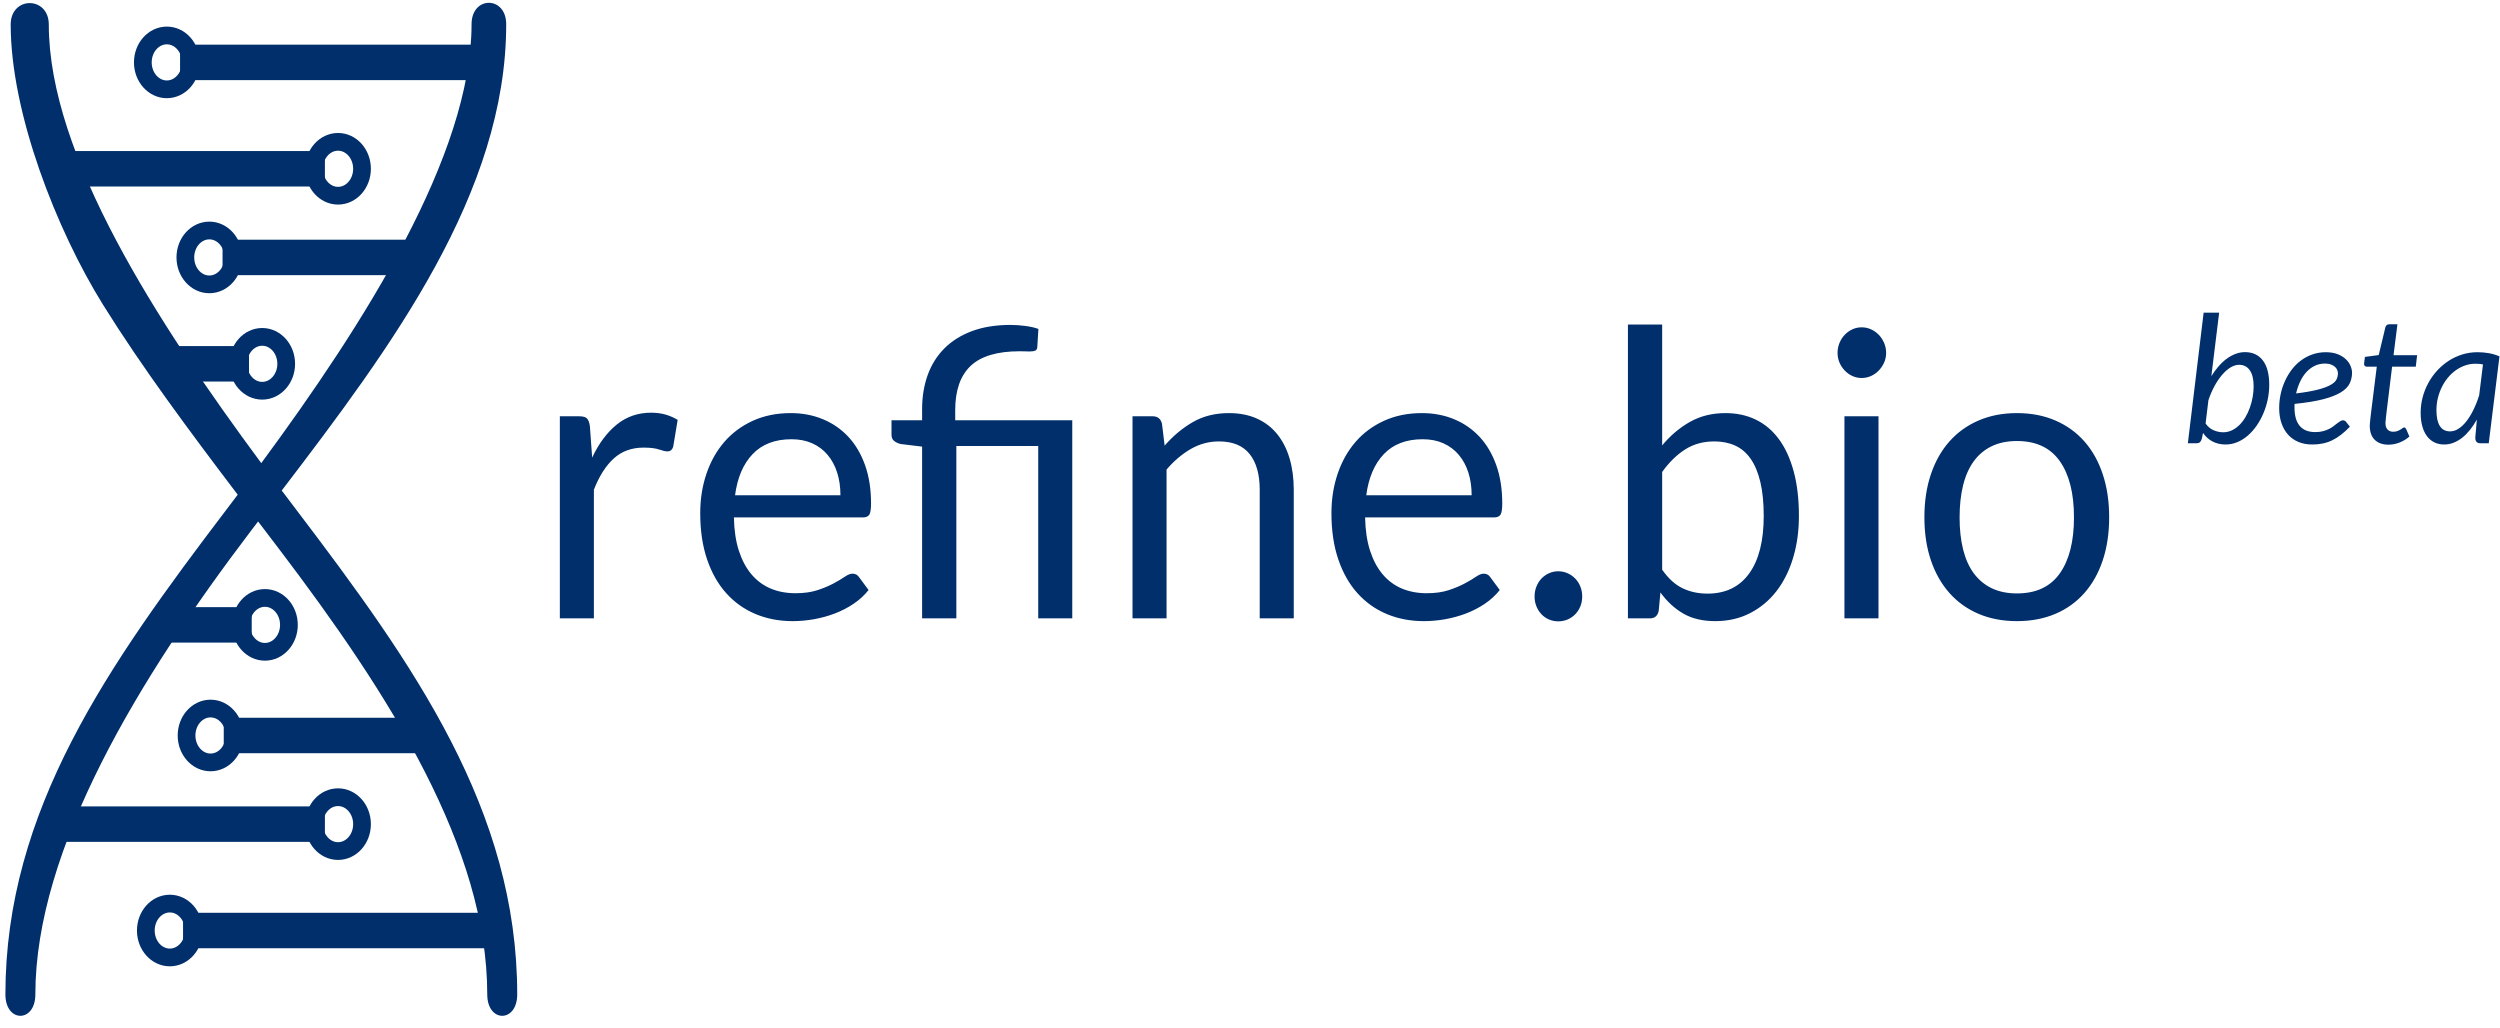 <?xml version="1.0" encoding="UTF-8"?>
<svg width="141px" height="58px" viewBox="0 0 141 58" version="1.1" xmlns="http://www.w3.org/2000/svg" xmlns:xlink="http://www.w3.org/1999/xlink">
    <!-- Generator: Sketch 51.3 (57544) - http://www.bohemiancoding.com/sketch -->
    <title>Logo</title>
    <desc>Created with Sketch.</desc>
    <defs></defs>
    <g id="Scratchpad" stroke="none" stroke-width="1" fill="none" fill-rule="evenodd">
        <g id="square-ccdl" transform="translate(-15, -296)">
            <g id="Logo" transform="translate(14, 296)">
                <path d="M32.575,34.875 L32.575,23.479 L33.675,23.479 C33.884,23.479 34.028,23.52 34.107,23.602 C34.186,23.685 34.24,23.827 34.269,24.03 L34.398,25.808 C34.772,25.012 35.234,24.392 35.784,23.946 C36.335,23.499 36.98,23.276 37.721,23.276 C38.023,23.276 38.296,23.312 38.541,23.383 C38.785,23.454 39.012,23.554 39.22,23.681 L38.972,25.177 C38.922,25.365 38.81,25.459 38.638,25.459 C38.537,25.459 38.383,25.423 38.174,25.352 C37.965,25.281 37.674,25.245 37.3,25.245 C36.631,25.245 36.072,25.447 35.623,25.852 C35.173,26.258 34.797,26.846 34.495,27.619 L34.495,34.875 L32.575,34.875 Z M45.596,23.299 C46.25,23.299 46.855,23.413 47.408,23.642 C47.962,23.871 48.44,24.201 48.843,24.632 C49.246,25.063 49.561,25.596 49.787,26.229 C50.014,26.863 50.127,27.585 50.127,28.395 C50.127,28.71 50.095,28.92 50.03,29.025 C49.965,29.13 49.843,29.183 49.663,29.183 L42.392,29.183 C42.406,29.903 42.5,30.529 42.672,31.061 C42.845,31.594 43.082,32.038 43.384,32.394 C43.687,32.751 44.046,33.017 44.463,33.193 C44.88,33.369 45.348,33.458 45.866,33.458 C46.348,33.458 46.763,33.399 47.112,33.283 C47.461,33.167 47.761,33.041 48.012,32.906 C48.264,32.771 48.475,32.646 48.644,32.529 C48.813,32.413 48.958,32.355 49.08,32.355 C49.239,32.355 49.361,32.419 49.447,32.546 L49.987,33.278 C49.749,33.578 49.465,33.838 49.134,34.059 C48.804,34.281 48.449,34.462 48.072,34.605 C47.694,34.748 47.304,34.854 46.901,34.926 C46.499,34.997 46.099,35.032 45.704,35.032 C44.949,35.032 44.253,34.899 43.616,34.633 C42.98,34.367 42.43,33.977 41.966,33.463 C41.502,32.949 41.141,32.314 40.882,31.556 C40.623,30.799 40.493,29.929 40.493,28.946 C40.493,28.151 40.61,27.409 40.844,26.719 C41.078,26.029 41.414,25.431 41.853,24.924 C42.291,24.418 42.827,24.021 43.46,23.732 C44.093,23.443 44.805,23.299 45.596,23.299 Z M45.639,24.773 C44.711,24.773 43.981,25.052 43.449,25.611 C42.917,26.169 42.586,26.944 42.457,27.934 L48.401,27.934 C48.401,27.469 48.34,27.043 48.217,26.657 C48.095,26.271 47.915,25.937 47.678,25.656 C47.441,25.374 47.151,25.157 46.81,25.003 C46.468,24.849 46.078,24.773 45.639,24.773 Z M53.007,34.875 L53.007,25.189 L51.799,25.043 C51.648,25.005 51.524,24.947 51.427,24.868 C51.33,24.789 51.281,24.675 51.281,24.525 L51.281,23.704 L53.007,23.704 L53.007,23.074 C53.007,22.376 53.112,21.737 53.32,21.156 C53.529,20.574 53.842,20.074 54.259,19.654 C54.676,19.234 55.195,18.908 55.818,18.675 C56.44,18.442 57.164,18.326 57.991,18.326 C58.265,18.326 58.543,18.345 58.827,18.383 C59.111,18.42 59.358,18.476 59.566,18.551 L59.502,19.598 C59.487,19.695 59.444,19.757 59.372,19.783 C59.3,19.809 59.196,19.823 59.059,19.823 C58.98,19.823 58.897,19.821 58.811,19.817 C58.725,19.813 58.628,19.811 58.52,19.811 C57.247,19.811 56.321,20.087 55.742,20.638 C55.163,21.189 54.874,22.02 54.874,23.13 L54.874,23.704 L61.476,23.704 L61.476,34.875 L59.556,34.875 L59.556,25.155 L54.938,25.155 L54.938,34.875 L53.007,34.875 Z M64.874,34.875 L64.874,23.479 L66.017,23.479 C66.291,23.479 66.463,23.617 66.535,23.895 L66.686,25.133 C67.161,24.585 67.691,24.143 68.278,23.805 C68.864,23.467 69.541,23.299 70.311,23.299 C70.908,23.299 71.435,23.402 71.891,23.608 C72.348,23.814 72.729,24.107 73.035,24.486 C73.341,24.864 73.573,25.32 73.731,25.852 C73.889,26.385 73.968,26.974 73.968,27.619 L73.968,34.875 L72.048,34.875 L72.048,27.619 C72.048,26.756 71.859,26.087 71.482,25.611 C71.104,25.134 70.527,24.896 69.75,24.896 C69.182,24.896 68.651,25.039 68.159,25.324 C67.666,25.609 67.211,25.995 66.794,26.483 L66.794,34.875 L64.874,34.875 Z M81.196,23.299 C81.85,23.299 82.455,23.413 83.008,23.642 C83.562,23.871 84.04,24.201 84.443,24.632 C84.846,25.063 85.161,25.596 85.387,26.229 C85.614,26.863 85.727,27.585 85.727,28.395 C85.727,28.71 85.695,28.92 85.63,29.025 C85.565,29.13 85.443,29.183 85.263,29.183 L77.992,29.183 C78.006,29.903 78.1,30.529 78.272,31.061 C78.445,31.594 78.682,32.038 78.984,32.394 C79.287,32.751 79.646,33.017 80.063,33.193 C80.48,33.369 80.948,33.458 81.466,33.458 C81.948,33.458 82.363,33.399 82.712,33.283 C83.061,33.167 83.361,33.041 83.612,32.906 C83.864,32.771 84.075,32.646 84.244,32.529 C84.413,32.413 84.558,32.355 84.68,32.355 C84.839,32.355 84.961,32.419 85.047,32.546 L85.587,33.278 C85.349,33.578 85.065,33.838 84.734,34.059 C84.404,34.281 84.049,34.462 83.672,34.605 C83.294,34.748 82.904,34.854 82.501,34.926 C82.099,34.997 81.699,35.032 81.304,35.032 C80.549,35.032 79.853,34.899 79.216,34.633 C78.58,34.367 78.03,33.977 77.566,33.463 C77.102,32.949 76.741,32.314 76.482,31.556 C76.223,30.799 76.093,29.929 76.093,28.946 C76.093,28.151 76.21,27.409 76.444,26.719 C76.678,26.029 77.014,25.431 77.453,24.924 C77.891,24.418 78.427,24.021 79.06,23.732 C79.693,23.443 80.405,23.299 81.196,23.299 Z M81.239,24.773 C80.311,24.773 79.581,25.052 79.049,25.611 C78.517,26.169 78.186,26.944 78.057,27.934 L84.001,27.934 C84.001,27.469 83.94,27.043 83.817,26.657 C83.695,26.271 83.515,25.937 83.278,25.656 C83.041,25.374 82.751,25.157 82.41,25.003 C82.068,24.849 81.678,24.773 81.239,24.773 Z M87.55,33.638 C87.55,33.442 87.584,33.259 87.653,33.086 C87.721,32.914 87.814,32.764 87.933,32.636 C88.052,32.509 88.194,32.408 88.359,32.333 C88.525,32.257 88.701,32.22 88.888,32.22 C89.075,32.22 89.251,32.257 89.416,32.333 C89.582,32.408 89.726,32.509 89.848,32.636 C89.97,32.764 90.065,32.914 90.134,33.086 C90.202,33.259 90.236,33.442 90.236,33.638 C90.236,33.84 90.202,34.026 90.134,34.194 C90.065,34.363 89.97,34.511 89.848,34.639 C89.726,34.766 89.582,34.866 89.416,34.937 C89.251,35.008 89.075,35.044 88.888,35.044 C88.701,35.044 88.525,35.008 88.359,34.937 C88.194,34.866 88.052,34.766 87.933,34.639 C87.814,34.511 87.721,34.363 87.653,34.194 C87.584,34.026 87.55,33.84 87.55,33.638 Z M92.815,34.875 L92.815,18.304 L94.746,18.304 L94.746,25.121 C95.199,24.574 95.718,24.133 96.304,23.799 C96.891,23.466 97.561,23.299 98.316,23.299 C98.949,23.299 99.521,23.422 100.032,23.67 C100.542,23.918 100.977,24.287 101.337,24.778 C101.697,25.269 101.973,25.877 102.168,26.601 C102.362,27.324 102.459,28.159 102.459,29.104 C102.459,29.944 102.351,30.726 102.135,31.449 C101.92,32.173 101.608,32.799 101.202,33.328 C100.796,33.857 100.3,34.273 99.713,34.577 C99.127,34.881 98.467,35.032 97.734,35.032 C97.029,35.032 96.43,34.89 95.938,34.605 C95.445,34.32 95.015,33.923 94.648,33.413 L94.551,34.447 C94.494,34.733 94.328,34.875 94.055,34.875 L92.815,34.875 Z M97.691,24.896 C97.065,24.896 96.517,25.046 96.046,25.346 C95.574,25.646 95.141,26.07 94.746,26.617 L94.746,32.13 C95.091,32.625 95.474,32.974 95.894,33.176 C96.315,33.379 96.784,33.48 97.302,33.48 C98.324,33.48 99.107,33.101 99.654,32.344 C100.201,31.586 100.474,30.506 100.474,29.104 C100.474,28.361 100.411,27.724 100.285,27.191 C100.159,26.659 99.978,26.222 99.74,25.881 C99.503,25.539 99.212,25.29 98.867,25.133 C98.521,24.975 98.129,24.896 97.691,24.896 Z M106.947,23.479 L106.947,34.875 L105.026,34.875 L105.026,23.479 L106.947,23.479 Z M107.378,19.901 C107.378,20.096 107.34,20.278 107.265,20.447 C107.189,20.616 107.089,20.766 106.963,20.897 C106.837,21.028 106.691,21.131 106.526,21.206 C106.361,21.281 106.184,21.319 105.997,21.319 C105.81,21.319 105.636,21.281 105.474,21.206 C105.312,21.131 105.168,21.028 105.043,20.897 C104.917,20.766 104.818,20.616 104.746,20.447 C104.674,20.278 104.638,20.096 104.638,19.901 C104.638,19.706 104.674,19.521 104.746,19.344 C104.818,19.168 104.917,19.014 105.043,18.883 C105.168,18.752 105.312,18.649 105.474,18.574 C105.636,18.499 105.81,18.461 105.997,18.461 C106.184,18.461 106.361,18.499 106.526,18.574 C106.691,18.649 106.837,18.752 106.963,18.883 C107.089,19.014 107.189,19.168 107.265,19.344 C107.34,19.521 107.378,19.706 107.378,19.901 Z M114.757,23.299 C115.555,23.299 116.276,23.437 116.92,23.715 C117.564,23.993 118.11,24.386 118.56,24.896 C119.009,25.406 119.355,26.023 119.595,26.747 C119.836,27.471 119.957,28.279 119.957,29.171 C119.957,30.071 119.836,30.881 119.595,31.601 C119.355,32.321 119.009,32.936 118.56,33.446 C118.11,33.956 117.564,34.348 116.92,34.622 C116.276,34.896 115.555,35.032 114.757,35.032 C113.959,35.032 113.238,34.896 112.594,34.622 C111.95,34.348 111.402,33.956 110.949,33.446 C110.496,32.936 110.147,32.321 109.903,31.601 C109.658,30.881 109.536,30.071 109.536,29.171 C109.536,28.279 109.658,27.471 109.903,26.747 C110.147,26.023 110.496,25.406 110.949,24.896 C111.402,24.386 111.95,23.993 112.594,23.715 C113.238,23.437 113.959,23.299 114.757,23.299 Z M114.757,33.469 C115.836,33.469 116.641,33.092 117.174,32.338 C117.706,31.584 117.972,30.533 117.972,29.183 C117.972,27.825 117.706,26.768 117.174,26.01 C116.641,25.252 115.836,24.874 114.757,24.874 C114.211,24.874 113.736,24.971 113.333,25.166 C112.93,25.361 112.594,25.642 112.324,26.01 C112.055,26.378 111.853,26.829 111.72,27.366 C111.587,27.902 111.521,28.507 111.521,29.183 C111.521,29.858 111.587,30.461 111.72,30.994 C111.853,31.526 112.055,31.974 112.324,32.338 C112.594,32.702 112.93,32.981 113.333,33.176 C113.736,33.371 114.211,33.469 114.757,33.469 Z" id="refine.bio" fill="#002F6C"></path>
                <g id="DNA">
                    <g id="shell" fill="#002F6C" fill-rule="nonzero">
                        <path d="M14.407,27.901 C11.693,24.326 9,20.707 6.807,17.181 C4.192,12.975 1.603,6.382 1.603,1.383 C1.603,-0.228 3.752,-0.228 3.752,1.383 C3.752,8.759 9.901,18.237 15.736,26.12 C21.549,18.235 27.596,8.743 27.596,1.366 C27.596,-0.244 29.55,-0.244 29.55,1.366 C29.55,10.866 23.091,19.546 16.89,27.665 C17.165,28.03 17.438,28.391 17.709,28.748 C24.37,37.511 30.171,45.702 30.171,56.084 C30.171,57.694 28.481,57.694 28.481,56.084 C28.481,47.867 23.042,39.256 16.716,30.934 C16.331,30.428 15.945,29.92 15.557,29.411 C15.429,29.579 15.301,29.747 15.173,29.914 C8.847,38.237 2.994,47.867 2.994,56.084 C2.994,57.694 1.305,57.694 1.305,56.084 C1.305,45.702 7.106,37.511 13.766,28.748 C13.979,28.468 14.193,28.186 14.407,27.901 Z" id="Combined-Shape"></path>
                    </g>
                    <g id="BottomPairs" transform="translate(17, 42.5) scale(1, -1) translate(-17, -42.5) translate(5, 31)" stroke="#002F6C">
                        <g id="BasePair" transform="translate(13.669, 2) scale(-1, 1) translate(-13.669, -2) translate(4.169, 0)">
                            <path d="M0.099,1.519 L15.845,1.519" id="Line" stroke-width="2" stroke-linecap="square"></path>
                            <ellipse id="Oval" cx="17.591" cy="1.519" rx="1.353" ry="1.519"></ellipse>
                        </g>
                        <g id="BasePair-Copy" transform="translate(-0, 5)">
                            <path d="M0.319,2.519 L13.324,2.519" id="Line" stroke-width="2" stroke-linecap="square"></path>
                            <ellipse id="Oval" cx="15.065" cy="2.519" rx="1.353" ry="1.519"></ellipse>
                        </g>
                        <g id="BasePair-Copy" transform="translate(5.153, 16.238)">
                            <path d="M0.838,2.519 L4.044,2.519" id="Line" stroke-width="2" stroke-linecap="square"></path>
                            <ellipse id="Oval" cx="5.789" cy="2.519" rx="1.353" ry="1.519"></ellipse>
                        </g>
                        <g id="BasePair" transform="translate(12.568, 13) scale(-1, 1) translate(-12.568, -13) translate(6.068, 11)">
                            <path d="M0.053,1.519 L9.448,1.519" id="Line" stroke-width="2" stroke-linecap="square"></path>
                            <ellipse id="Oval" cx="11.193" cy="1.519" rx="1.353" ry="1.519"></ellipse>
                        </g>
                    </g>
                    <g id="TopPairs" transform="translate(5, 2)" stroke="#002F6C">
                        <g id="BasePair" transform="translate(13.5, 2) scale(-1, 1) translate(-13.5, -2) translate(4, 0)">
                            <path d="M0.099,1.519 L15.845,1.519" id="Line" stroke-width="2" stroke-linecap="square"></path>
                            <ellipse id="Oval" cx="17.591" cy="1.519" rx="1.353" ry="1.519"></ellipse>
                        </g>
                        <g id="BasePair-Copy" transform="translate(0, 5)">
                            <path d="M0.319,2.519 L13.324,2.519" id="Line" stroke-width="2" stroke-linecap="square"></path>
                            <ellipse id="Oval" cx="15.065" cy="2.519" rx="1.353" ry="1.519"></ellipse>
                        </g>
                        <g id="BasePair-Copy" transform="translate(5, 16)">
                            <path d="M0.838,2.519 L4.044,2.519" id="Line" stroke-width="2" stroke-linecap="square"></path>
                            <ellipse id="Oval" cx="5.789" cy="2.519" rx="1.353" ry="1.519"></ellipse>
                        </g>
                        <g id="BasePair" transform="translate(12.5, 13) scale(-1, 1) translate(-12.5, -13) translate(6, 11)">
                            <path d="M0.053,1.519 L9.448,1.519" id="Line" stroke-width="2" stroke-linecap="square"></path>
                            <ellipse id="Oval" cx="11.193" cy="1.519" rx="1.353" ry="1.519"></ellipse>
                        </g>
                    </g>
                </g>
                <path d="M124.395,25 L125.285,17.635 L126.16,17.635 L125.72,21.215 C125.847,21.012 125.983,20.826 126.13,20.657 C126.277,20.489 126.43,20.347 126.59,20.23 C126.75,20.113 126.917,20.023 127.09,19.957 C127.263,19.892 127.44,19.86 127.62,19.86 C128.05,19.86 128.385,20.017 128.625,20.33 C128.865,20.643 128.985,21.102 128.985,21.705 C128.985,21.978 128.957,22.252 128.9,22.525 C128.843,22.798 128.763,23.059 128.657,23.308 C128.552,23.556 128.426,23.787 128.278,24.003 C128.129,24.218 127.964,24.404 127.782,24.562 C127.601,24.721 127.403,24.845 127.19,24.935 C126.977,25.025 126.753,25.07 126.52,25.07 C126.25,25.07 126.006,25.013 125.787,24.9 C125.569,24.787 125.39,24.625 125.25,24.415 L125.185,24.74 C125.158,24.827 125.124,24.892 125.082,24.935 C125.041,24.978 124.97,25 124.87,25 L124.395,25 Z M127.285,20.575 C127.125,20.575 126.963,20.625 126.8,20.725 C126.637,20.825 126.479,20.963 126.328,21.14 C126.176,21.317 126.033,21.527 125.9,21.77 C125.767,22.013 125.652,22.28 125.555,22.57 L125.395,23.885 C125.522,24.065 125.673,24.192 125.85,24.267 C126.027,24.343 126.207,24.38 126.39,24.38 C126.563,24.38 126.727,24.343 126.88,24.27 C127.033,24.197 127.173,24.098 127.3,23.973 C127.427,23.847 127.54,23.701 127.64,23.532 C127.74,23.364 127.824,23.184 127.892,22.992 C127.961,22.801 128.013,22.603 128.05,22.398 C128.087,22.192 128.105,21.99 128.105,21.79 C128.105,21.393 128.033,21.092 127.89,20.885 C127.747,20.678 127.545,20.575 127.285,20.575 Z M133.655,21.02 C133.655,21.24 133.61,21.442 133.52,21.628 C133.43,21.813 133.265,21.979 133.025,22.128 C132.785,22.276 132.455,22.405 132.035,22.515 C131.615,22.625 131.075,22.713 130.415,22.78 C130.412,22.817 130.41,22.852 130.41,22.887 L130.41,22.995 C130.41,23.442 130.507,23.782 130.702,24.017 C130.898,24.253 131.192,24.37 131.585,24.37 C131.745,24.37 131.887,24.353 132.012,24.32 C132.138,24.287 132.249,24.246 132.347,24.198 C132.446,24.149 132.532,24.096 132.607,24.038 C132.683,23.979 132.752,23.926 132.815,23.878 C132.878,23.829 132.937,23.788 132.99,23.755 C133.043,23.722 133.097,23.705 133.15,23.705 C133.21,23.705 133.265,23.733 133.315,23.79 L133.535,24.065 C133.365,24.242 133.199,24.392 133.037,24.517 C132.876,24.643 132.71,24.747 132.54,24.83 C132.37,24.913 132.193,24.974 132.007,25.012 C131.822,25.051 131.623,25.07 131.41,25.07 C131.12,25.07 130.86,25.022 130.63,24.925 C130.4,24.828 130.205,24.691 130.045,24.512 C129.885,24.334 129.762,24.118 129.675,23.865 C129.588,23.612 129.545,23.328 129.545,23.015 C129.545,22.755 129.572,22.496 129.627,22.238 C129.683,21.979 129.762,21.733 129.868,21.5 C129.973,21.267 130.101,21.05 130.252,20.85 C130.404,20.65 130.577,20.478 130.773,20.332 C130.968,20.187 131.182,20.073 131.417,19.99 C131.653,19.907 131.905,19.865 132.175,19.865 C132.432,19.865 132.653,19.902 132.84,19.975 C133.027,20.048 133.18,20.142 133.3,20.255 C133.42,20.368 133.509,20.493 133.567,20.63 C133.626,20.767 133.655,20.897 133.655,21.02 Z M132.125,20.505 C131.915,20.505 131.722,20.548 131.545,20.635 C131.368,20.722 131.212,20.841 131.075,20.992 C130.938,21.144 130.822,21.322 130.725,21.527 C130.628,21.733 130.553,21.953 130.5,22.19 C131.013,22.127 131.425,22.054 131.735,21.973 C132.045,21.891 132.283,21.803 132.45,21.707 C132.617,21.612 132.727,21.51 132.78,21.4 C132.833,21.29 132.86,21.175 132.86,21.055 C132.86,20.995 132.847,20.933 132.82,20.867 C132.793,20.802 132.751,20.743 132.692,20.69 C132.634,20.637 132.558,20.593 132.465,20.558 C132.372,20.522 132.258,20.505 132.125,20.505 Z M134.655,24.045 C134.655,24.025 134.656,23.999 134.657,23.968 C134.659,23.936 134.662,23.89 134.667,23.83 C134.673,23.77 134.68,23.692 134.69,23.595 C134.7,23.498 134.715,23.372 134.735,23.215 L135.05,20.68 L134.485,20.68 C134.442,20.68 134.406,20.668 134.377,20.642 C134.349,20.617 134.335,20.578 134.335,20.525 C134.335,20.515 134.337,20.495 134.34,20.465 C134.343,20.435 134.347,20.401 134.352,20.363 C134.357,20.324 134.363,20.285 134.368,20.245 C134.373,20.205 134.377,20.167 134.38,20.13 L135.16,20.025 L135.535,18.46 C135.548,18.41 135.573,18.369 135.61,18.337 C135.647,18.306 135.692,18.29 135.745,18.29 L136.215,18.29 L135.995,20.035 L137.325,20.035 L137.25,20.68 L135.915,20.68 L135.61,23.17 C135.593,23.307 135.581,23.417 135.572,23.5 L135.553,23.7 C135.548,23.75 135.544,23.785 135.542,23.805 C135.541,23.825 135.54,23.84 135.54,23.85 C135.54,24.02 135.579,24.146 135.657,24.227 C135.736,24.309 135.843,24.35 135.98,24.35 C136.067,24.35 136.143,24.338 136.21,24.312 C136.277,24.287 136.334,24.26 136.382,24.23 C136.431,24.2 136.472,24.173 136.505,24.148 C136.538,24.122 136.568,24.11 136.595,24.11 C136.622,24.11 136.643,24.117 136.657,24.13 C136.673,24.143 136.688,24.165 136.705,24.195 L136.89,24.62 C136.73,24.763 136.546,24.876 136.338,24.957 C136.129,25.039 135.92,25.08 135.71,25.08 C135.387,25.08 135.132,24.992 134.945,24.815 C134.758,24.638 134.662,24.382 134.655,24.045 Z M141.365,25 L140.905,25 C140.788,25 140.709,24.97 140.667,24.91 C140.626,24.85 140.605,24.777 140.605,24.69 L140.695,23.665 C140.575,23.878 140.446,24.072 140.308,24.245 C140.169,24.418 140.023,24.566 139.868,24.688 C139.712,24.809 139.55,24.903 139.38,24.97 C139.21,25.037 139.033,25.07 138.85,25.07 C138.65,25.07 138.468,25.031 138.305,24.953 C138.142,24.874 138.003,24.759 137.887,24.608 C137.772,24.456 137.683,24.269 137.62,24.047 C137.557,23.826 137.525,23.572 137.525,23.285 C137.525,22.985 137.562,22.693 137.637,22.407 C137.713,22.122 137.819,21.853 137.958,21.6 C138.096,21.347 138.262,21.114 138.455,20.902 C138.648,20.691 138.864,20.508 139.102,20.352 C139.341,20.197 139.597,20.078 139.87,19.992 C140.143,19.907 140.43,19.865 140.73,19.865 C140.947,19.865 141.157,19.882 141.363,19.918 C141.568,19.953 141.77,20.013 141.97,20.1 L141.365,25 Z M139.185,24.33 C139.348,24.33 139.508,24.279 139.665,24.177 C139.822,24.076 139.97,23.935 140.11,23.755 C140.25,23.575 140.381,23.361 140.502,23.113 C140.624,22.864 140.732,22.592 140.825,22.295 L141.04,20.555 C140.967,20.538 140.894,20.527 140.822,20.523 C140.751,20.517 140.68,20.515 140.61,20.515 C140.41,20.515 140.217,20.547 140.03,20.613 C139.843,20.678 139.668,20.768 139.505,20.885 C139.342,21.002 139.193,21.141 139.06,21.302 C138.927,21.464 138.812,21.642 138.718,21.835 C138.623,22.028 138.548,22.234 138.495,22.453 C138.442,22.671 138.415,22.895 138.415,23.125 C138.415,23.928 138.672,24.33 139.185,24.33 Z" id="beta" fill="#002F6C"></path>
            </g>
        </g>
    </g>
</svg>